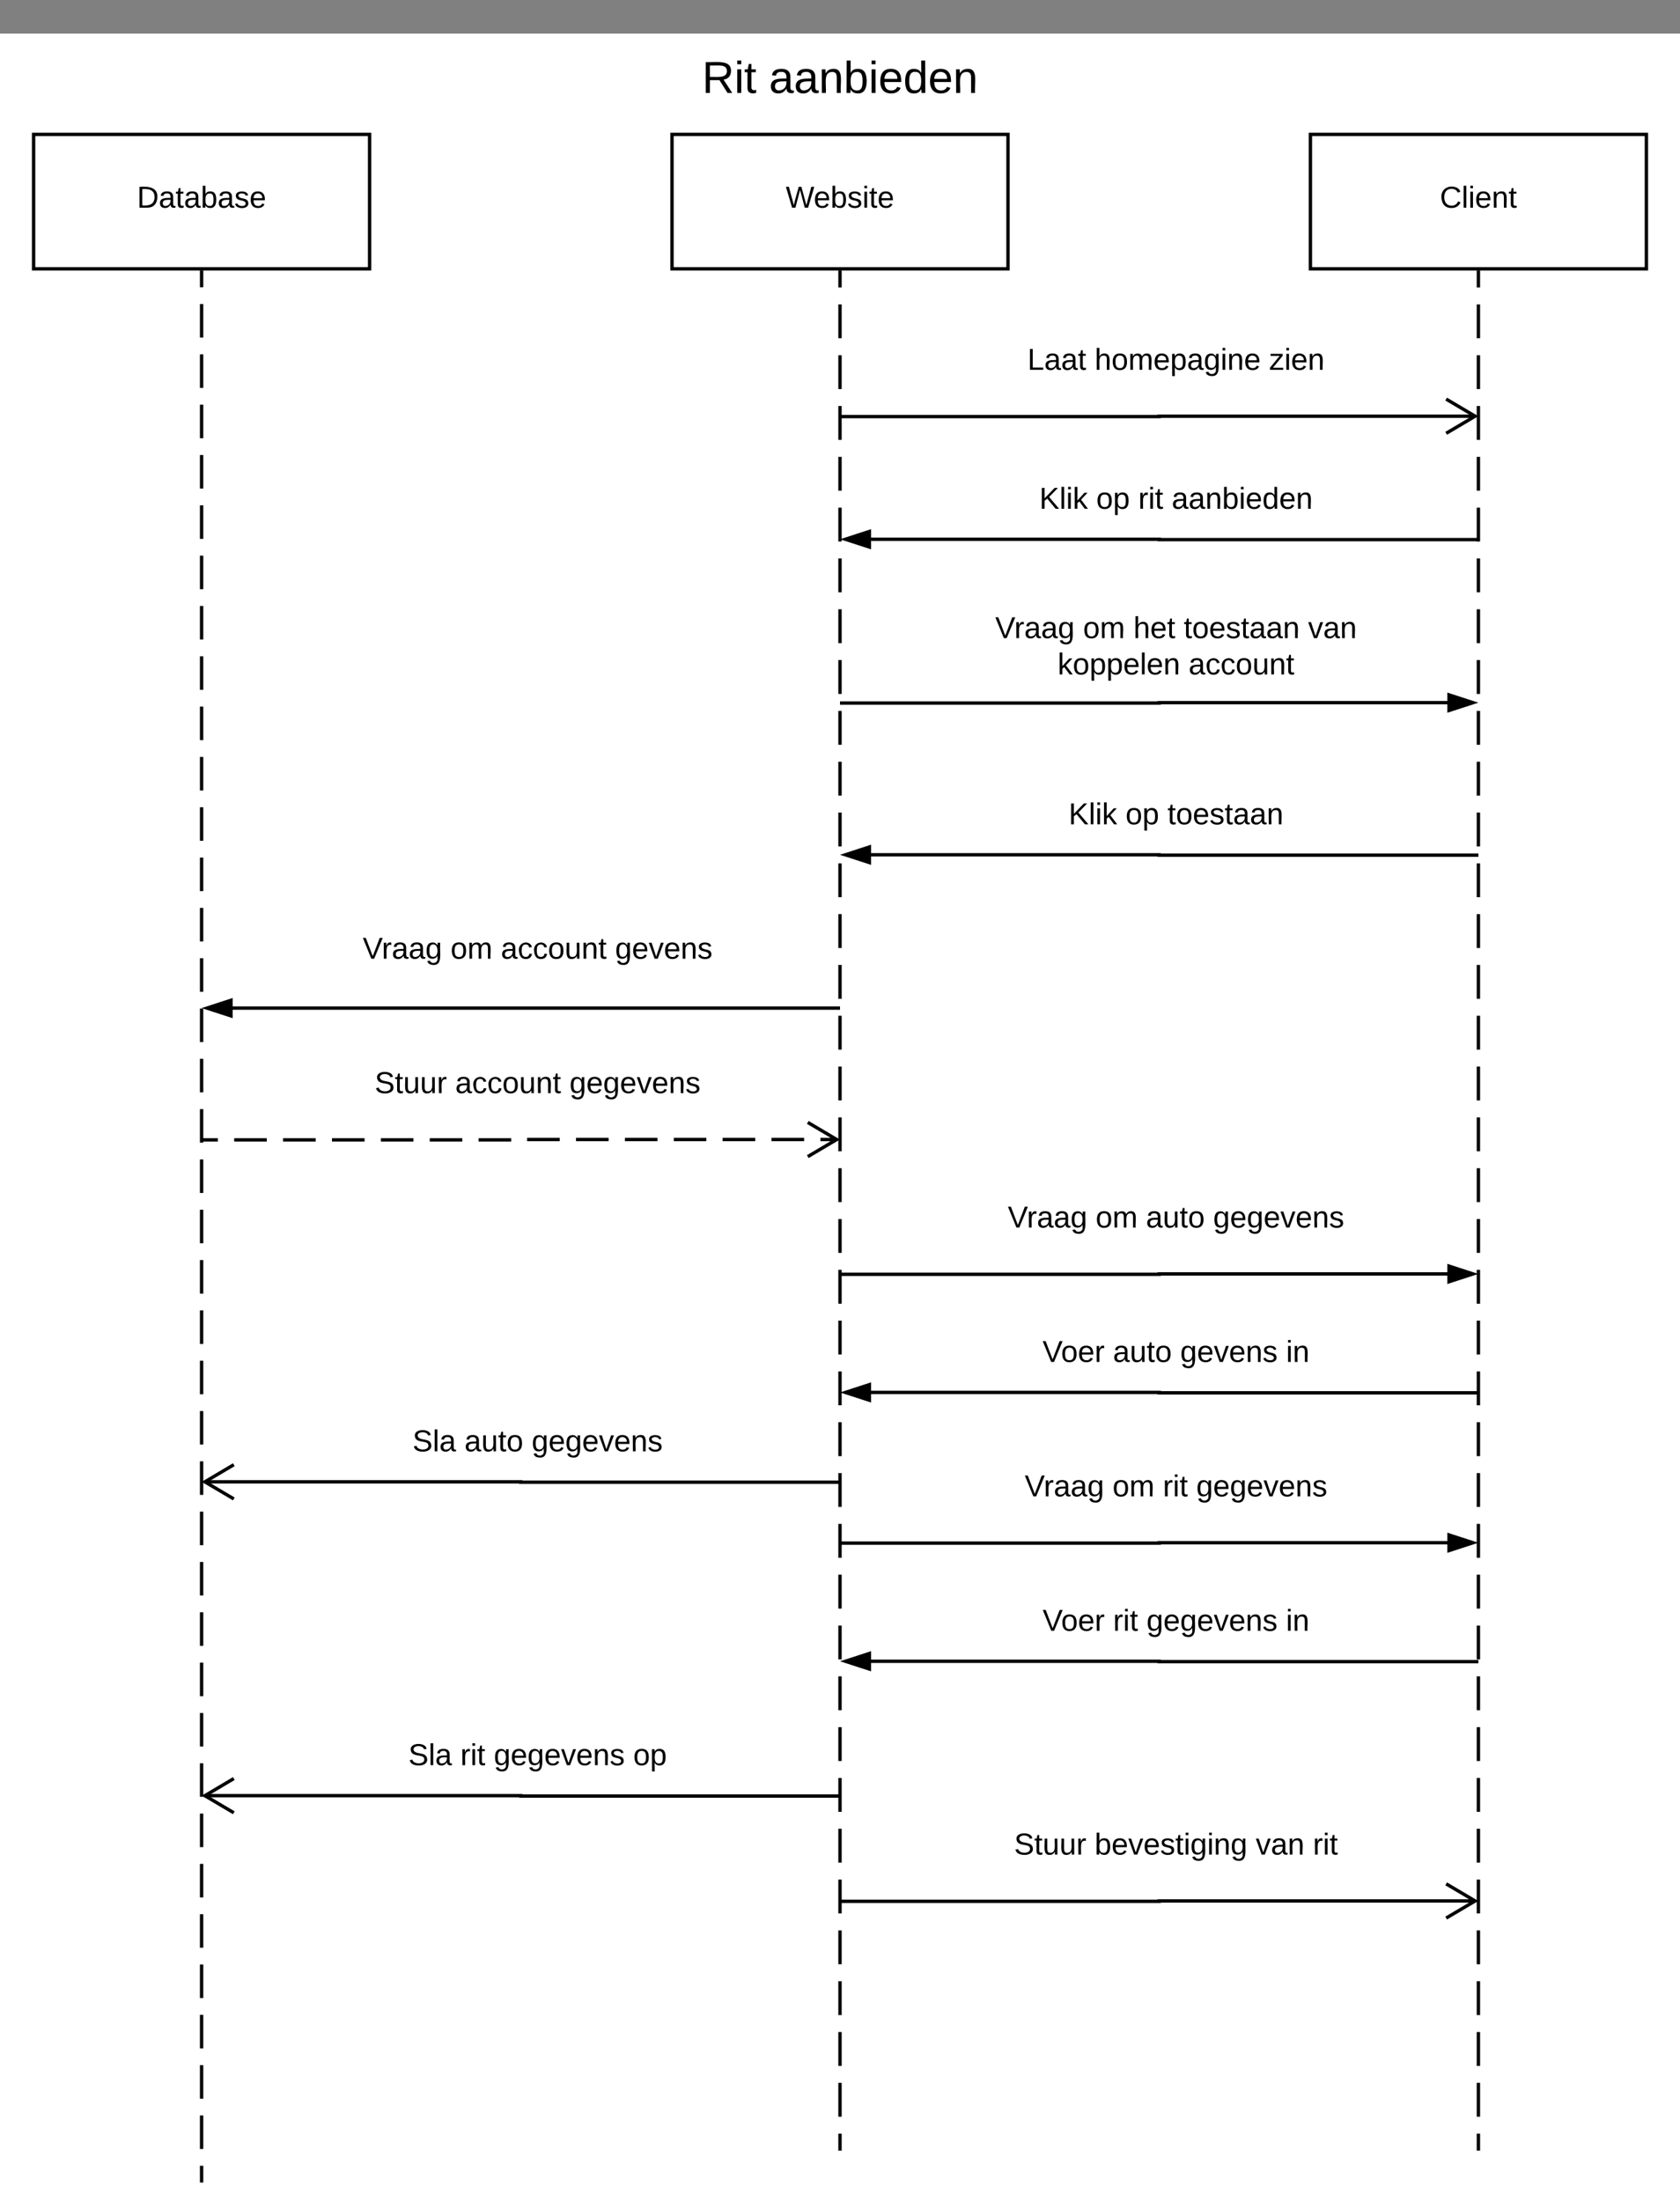 <svg xmlns="http://www.w3.org/2000/svg" xmlns:xlink="http://www.w3.org/1999/xlink" xmlns:lucid="lucid" width="1000" height="1310"><rect width="100%" height="100%" fill="#808080" stroke="none"/><g transform="translate(-200 20)" lucid:page-tab-id="0_0"><path d="M0 0h1760v1360H0z" fill="#fff"/><path d="M220 60h200v80H220z" stroke="#000" stroke-width="2" fill="#fff"/><use xlink:href="#a" transform="matrix(1,0,0,1,225,65) translate(56.525 38.6)"/><path d="M980 60h200v80H980z" stroke="#000" stroke-width="2" fill="#fff"/><use xlink:href="#b" transform="matrix(1,0,0,1,985,65) translate(72.075 38.6)"/><path d="M1080 141v1119" fill="none"/><path d="M1080 141v10.08m0 10.08v20.16m0 10.1v20.15m0 10.08v20.16m0 10.1v20.15m0 10.1v20.15m0 10.08v20.16m0 10.08v20.16m0 10.08v20.17m0 10.08v20.17m0 10.08v20.16m0 10.1v20.16m0 10.08V514m0 10.08v20.16m0 10.08v20.17m0 10.07v20.16m0 10.08v20.17m0 10.08v20.17m0 10.08v20.16m0 10.08v20.16m0 10.08v20.17m0 10.08v20.16m0 10.07v20.16m0 10.08v20.18m0 10.08v20.16m0 10.08v20.16m0 10.08v20.17m0 10.1v20.15m0 10.08v20.16m0 10.07v20.17m0 10.08v20.16m0 10.08v20.16m0 10.08v20.16m0 10.1v20.15m0 10.1v20.15m0 10.08v20.16m0 10.08v20.16m0 10.08V1260" stroke="#000" stroke-width="2" fill="none"/><path d="M1081 141h-2v-1h2z"/><path d="M320 141v1138" fill="none"/><path d="M320 141v9.98m0 9.98v19.97m0 9.98v19.98m0 9.98v19.96m0 10v19.95m0 9.98v19.97m0 9.98v19.97m0 9.98v19.96m0 10v19.96m0 9.98v19.97m0 10v19.96m0 9.98v19.96m0 10v19.95m0 9.98v19.97m0 9.98v19.97m0 9.98v19.96m0 9.98v19.96m0 9.98v19.97m0 9.97v19.97m0 9.98v19.96m0 9.98v19.97m0 9.98v19.98m0 9.98v19.96m0 10v19.95m0 9.98v19.97m0 9.98v19.97m0 9.98v19.96m0 10v19.96m0 9.98v19.97m0 10v19.96m0 9.98v19.96m0 10v19.95m0 9.98v19.97m0 9.98v19.97m0 9.98v19.96m0 9.98v19.96m0 9.98v19.97m0 9.97v19.97m0 9.98v9.98" stroke="#000" stroke-width="2" fill="none"/><path d="M321 141h-2v-1h2z"/><path d="M600 60h200v80H600z" stroke="#000" stroke-width="2" fill="#fff"/><use xlink:href="#c" transform="matrix(1,0,0,1,605,65) translate(62.725 38.6)"/><path d="M700 141v1119" fill="none"/><path d="M700 141v10.08m0 10.08v20.16m0 10.1v20.15m0 10.08v20.16m0 10.1v20.15m0 10.1v20.15m0 10.08v20.16m0 10.08v20.16m0 10.08v20.17m0 10.08v20.17m0 10.08v20.16m0 10.1v20.16m0 10.08V514m0 10.08v20.16m0 10.08v20.17m0 10.07v20.16m0 10.08v20.17m0 10.08v20.17m0 10.08v20.16m0 10.08v20.16m0 10.08v20.17m0 10.08v20.16m0 10.07v20.16m0 10.08v20.18m0 10.08v20.16m0 10.08v20.16m0 10.08v20.17m0 10.1v20.15m0 10.08v20.16m0 10.07v20.17m0 10.08v20.16m0 10.08v20.16m0 10.08v20.16m0 10.1v20.15m0 10.1v20.15m0 10.08v20.16m0 10.08v20.16m0 10.08V1260" stroke="#000" stroke-width="2" fill="none"/><path d="M701 141h-2v-1h2z"/><path d="M780 169.5h240v53.2H780z" stroke="#000" stroke-opacity="0" stroke-width="2" fill="#fff" fill-opacity="0"/><use xlink:href="#d" transform="matrix(1,0,0,1,785,174.5) translate(26.575 25.6)"/><use xlink:href="#e" transform="matrix(1,0,0,1,785,174.5) translate(66.575 25.6)"/><use xlink:href="#f" transform="matrix(1,0,0,1,785,174.5) translate(170.475 25.6)"/><path d="M700 227.94h190v-.22h188.04" stroke="#000" stroke-width="2" fill="none"/><path d="M1060.82 237.9l17.22-10.18-17.22-10.18" stroke="#000" stroke-width="2" fill="none"/><path d="M780 258.8h240V312H780z" stroke="#000" stroke-opacity="0" stroke-width="2" fill="#fff" fill-opacity="0"/><path d="M780 252.2h240v53.2H780z" stroke="#000" stroke-opacity="0" stroke-width="2" fill="#fff" fill-opacity="0"/><use xlink:href="#g" transform="matrix(1,0,0,1,785,257.2) translate(33.625 25.6)"/><use xlink:href="#h" transform="matrix(1,0,0,1,785,257.2) translate(67.525 25.6)"/><use xlink:href="#i" transform="matrix(1,0,0,1,785,257.2) translate(92.525 25.6)"/><use xlink:href="#j" transform="matrix(1,0,0,1,785,257.2) translate(112.425 25.6)"/><path d="M1080 301.18H890v-.22H718.24" stroke="#000" stroke-width="2" fill="none"/><path d="M703.24 300.96l14.26-4.64v9.27z" stroke="#000" stroke-width="2"/><path d="M780 340h240v53.2H780z" stroke="#000" stroke-opacity="0" stroke-width="2" fill="#fff" fill-opacity="0"/><use xlink:href="#k" transform="matrix(1,0,0,1,785,345) translate(7.375 14.8)"/><use xlink:href="#l" transform="matrix(1,0,0,1,785,345) translate(59.675 14.8)"/><use xlink:href="#m" transform="matrix(1,0,0,1,785,345) translate(89.625 14.8)"/><use xlink:href="#n" transform="matrix(1,0,0,1,785,345) translate(119.625 14.8)"/><use xlink:href="#o" transform="matrix(1,0,0,1,785,345) translate(193.625 14.8)"/><use xlink:href="#p" transform="matrix(1,0,0,1,785,345) translate(44.525 36.4)"/><use xlink:href="#q" transform="matrix(1,0,0,1,785,345) translate(122.475 36.4)"/><path d="M700 398.44h190v-.22h171.76" stroke="#000" stroke-width="2" fill="none"/><path d="M1076.76 398.22l-14.26 4.64v-9.28z" stroke="#000" stroke-width="2"/><path d="M780 446.6h240v53.2H780z" stroke="#000" stroke-opacity="0" stroke-width="2" fill="#fff" fill-opacity="0"/><path d="M780 440h240v53.2H780z" stroke="#000" stroke-opacity="0" stroke-width="2" fill="#fff" fill-opacity="0"/><use xlink:href="#g" transform="matrix(1,0,0,1,785,445) translate(51.05 25.6)"/><use xlink:href="#h" transform="matrix(1,0,0,1,785,445) translate(84.95 25.6)"/><use xlink:href="#r" transform="matrix(1,0,0,1,785,445) translate(109.95 25.6)"/><path d="M1080 488.98H890v-.22H718.24" stroke="#000" stroke-width="2" fill="none"/><path d="M703.24 488.76l14.26-4.64v9.27z" stroke="#000" stroke-width="2"/><path d="M700 580H338.24" stroke="#000" stroke-width="2" fill="none"/><path d="M323.24 580l14.26-4.64v9.28z" stroke="#000" stroke-width="2"/><path d="M400 520h240v53.2H400z" stroke="#000" stroke-opacity="0" stroke-width="2" fill="#fff" fill-opacity="0"/><use xlink:href="#k" transform="matrix(1,0,0,1,405,525) translate(10.875 25.6)"/><use xlink:href="#l" transform="matrix(1,0,0,1,405,525) translate(63.175 25.6)"/><use xlink:href="#s" transform="matrix(1,0,0,1,405,525) translate(93.125 25.6)"/><use xlink:href="#t" transform="matrix(1,0,0,1,405,525) translate(161.125 25.6)"/><path d="M400 600h240v53.2H400z" stroke="#000" stroke-opacity="0" stroke-width="2" fill="#fff" fill-opacity="0"/><use xlink:href="#u" transform="matrix(1,0,0,1,405,605) translate(18.025 25.6)"/><use xlink:href="#s" transform="matrix(1,0,0,1,405,605) translate(65.975 25.6)"/><use xlink:href="#v" transform="matrix(1,0,0,1,405,605) translate(133.975 25.6)"/><path d="M320 658.44h190v-.22h188.04" fill="none"/><path d="M320 658.44h9.7m9.7 0h19.4m9.7 0h19.4m9.7 0H417m9.7 0h19.4m9.7 0h19.38m9.7 0h19.4m9.48-.22h19.4m9.7 0h19.4m9.7 0h19.4m9.7 0h19.38m9.7 0h19.4m9.7 0h19.4m9.7 0h9.7M680.82 668.4l17.22-10.18-17.22-10.18" stroke="#000" stroke-width="2" fill="none"/><path d="M780 680h240v53.2H780z" stroke="#000" stroke-opacity="0" stroke-width="2" fill="#fff" fill-opacity="0"/><use xlink:href="#k" transform="matrix(1,0,0,1,785,685) translate(14.875 25.6)"/><use xlink:href="#l" transform="matrix(1,0,0,1,785,685) translate(67.175 25.6)"/><use xlink:href="#w" transform="matrix(1,0,0,1,785,685) translate(97.125 25.6)"/><use xlink:href="#v" transform="matrix(1,0,0,1,785,685) translate(137.125 25.6)"/><path d="M700 738.44h190v-.22h171.76" stroke="#000" stroke-width="2" fill="none"/><path d="M1076.76 738.22l-14.26 4.64v-9.28z" stroke="#000" stroke-width="2"/><path d="M780 766.6h240v53.2H780z" stroke="#000" stroke-opacity="0" stroke-width="2" fill="#fff" fill-opacity="0"/><path d="M780 760h240v53.2H780z" stroke="#000" stroke-opacity="0" stroke-width="2" fill="#fff" fill-opacity="0"/><use xlink:href="#x" transform="matrix(1,0,0,1,785,765) translate(35.55 25.6)"/><use xlink:href="#w" transform="matrix(1,0,0,1,785,765) translate(77.5 25.6)"/><use xlink:href="#y" transform="matrix(1,0,0,1,785,765) translate(117.5 25.6)"/><use xlink:href="#z" transform="matrix(1,0,0,1,785,765) translate(180.5 25.6)"/><path d="M1080 808.98H890v-.22H718.24" stroke="#000" stroke-width="2" fill="none"/><path d="M703.24 808.76l14.26-4.64v9.27z" stroke="#000" stroke-width="2"/><path d="M780 840h240v53.2H780z" stroke="#000" stroke-opacity="0" stroke-width="2" fill="#fff" fill-opacity="0"/><use xlink:href="#k" transform="matrix(1,0,0,1,785,845) translate(24.925 25.6)"/><use xlink:href="#l" transform="matrix(1,0,0,1,785,845) translate(77.225 25.6)"/><use xlink:href="#i" transform="matrix(1,0,0,1,785,845) translate(107.175 25.6)"/><use xlink:href="#v" transform="matrix(1,0,0,1,785,845) translate(127.075 25.6)"/><path d="M700 898.44h190v-.22h171.76" stroke="#000" stroke-width="2" fill="none"/><path d="M1076.76 898.22l-14.26 4.64v-9.28z" stroke="#000" stroke-width="2"/><path d="M780 926.6h240v53.2H780z" stroke="#000" stroke-opacity="0" stroke-width="2" fill="#fff" fill-opacity="0"/><path d="M780 920h240v53.2H780z" stroke="#000" stroke-opacity="0" stroke-width="2" fill="#fff" fill-opacity="0"/><g><use xlink:href="#x" transform="matrix(1,0,0,1,785,925) translate(35.6 25.6)"/><use xlink:href="#i" transform="matrix(1,0,0,1,785,925) translate(77.55 25.6)"/><use xlink:href="#A" transform="matrix(1,0,0,1,785,925) translate(97.45 25.6)"/><use xlink:href="#z" transform="matrix(1,0,0,1,785,925) translate(180.45 25.6)"/></g><path d="M1080 968.98H890v-.22H718.24" stroke="#000" stroke-width="2" fill="none"/><path d="M703.24 968.76l14.26-4.64v9.27z" stroke="#000" stroke-width="2"/><path d="M400 1006.6h240v53.2H400z" stroke="#000" stroke-opacity="0" stroke-width="2" fill="#fff" fill-opacity="0"/><path d="M400 1000h240v53.2H400z" stroke="#000" stroke-opacity="0" stroke-width="2" fill="#fff" fill-opacity="0"/><g><use xlink:href="#B" transform="matrix(1,0,0,1,405,1005) translate(38.075 25.6)"/><use xlink:href="#i" transform="matrix(1,0,0,1,405,1005) translate(69.025 25.6)"/><use xlink:href="#A" transform="matrix(1,0,0,1,405,1005) translate(88.925 25.6)"/><use xlink:href="#C" transform="matrix(1,0,0,1,405,1005) translate(171.925 25.6)"/></g><path d="M700 1048.98H510v-.22H321.96" stroke="#000" stroke-width="2" fill="none"/><path d="M339.18 1038.57l-17.22 10.2 17.22 10.17" stroke="#000" stroke-width="2" fill="none"/><path d="M400 819.8h240V873H400z" stroke="#000" stroke-opacity="0" stroke-width="2" fill="#fff" fill-opacity="0"/><path d="M400 813.2h240v53.2H400z" stroke="#000" stroke-opacity="0" stroke-width="2" fill="#fff" fill-opacity="0"/><g><use xlink:href="#B" transform="matrix(1,0,0,1,405,818.2) translate(40.525 25.6)"/><use xlink:href="#w" transform="matrix(1,0,0,1,405,818.2) translate(71.475 25.6)"/><use xlink:href="#v" transform="matrix(1,0,0,1,405,818.2) translate(111.475 25.6)"/></g><path d="M700 862.18H510v-.22H321.96" stroke="#000" stroke-width="2" fill="none"/><path d="M339.18 851.77l-17.22 10.2 17.22 10.17" stroke="#000" stroke-width="2" fill="none"/><path d="M780 1053.2h240v53.2H780z" stroke="#000" stroke-opacity="0" stroke-width="2" fill="#fff" fill-opacity="0"/><g><use xlink:href="#u" transform="matrix(1,0,0,1,785,1058.2) translate(18.625 25.6)"/><use xlink:href="#D" transform="matrix(1,0,0,1,785,1058.2) translate(66.575 25.6)"/><use xlink:href="#E" transform="matrix(1,0,0,1,785,1058.2) translate(162.475 25.6)"/><use xlink:href="#F" transform="matrix(1,0,0,1,785,1058.2) translate(196.475 25.6)"/></g><path d="M700 1111.64h190v-.22h188.04" stroke="#000" stroke-width="2" fill="none"/><path d="M1060.82 1121.6l17.22-10.18-17.22-10.18" stroke="#000" stroke-width="2" fill="none"/><path d="M580 0h240v60H580z" stroke="#000" stroke-opacity="0" stroke-width="2" fill="#fff" fill-opacity="0"/><g><use xlink:href="#G" transform="matrix(1,0,0,1,585,5) translate(32.889 30.333)"/><use xlink:href="#H" transform="matrix(1,0,0,1,585,5) translate(72.741 30.333)"/></g><defs><path d="M30-248c118-7 216 8 213 122C240-48 200 0 122 0H30v-248zM63-27c89 8 146-16 146-99s-60-101-146-95v194" id="I"/><path d="M141-36C126-15 110 5 73 4 37 3 15-17 15-53c-1-64 63-63 125-63 3-35-9-54-41-54-24 1-41 7-42 31l-33-3c5-37 33-52 76-52 45 0 72 20 72 64v82c-1 20 7 32 28 27v20c-31 9-61-2-59-35zM48-53c0 20 12 33 32 33 41-3 63-29 60-74-43 2-92-5-92 41" id="J"/><path d="M59-47c-2 24 18 29 38 22v24C64 9 27 4 27-40v-127H5v-23h24l9-43h21v43h35v23H59v120" id="K"/><path d="M115-194c53 0 69 39 70 98 0 66-23 100-70 100C84 3 66-7 56-30L54 0H23l1-261h32v101c10-23 28-34 59-34zm-8 174c40 0 45-34 45-75 0-40-5-75-45-74-42 0-51 32-51 76 0 43 10 73 51 73" id="L"/><path d="M135-143c-3-34-86-38-87 0 15 53 115 12 119 90S17 21 10-45l28-5c4 36 97 45 98 0-10-56-113-15-118-90-4-57 82-63 122-42 12 7 21 19 24 35" id="M"/><path d="M100-194c63 0 86 42 84 106H49c0 40 14 67 53 68 26 1 43-12 49-29l28 8c-11 28-37 45-77 45C44 4 14-33 15-96c1-61 26-98 85-98zm52 81c6-60-76-77-97-28-3 7-6 17-6 28h103" id="N"/><g id="a"><use transform="matrix(0.05,0,0,0.05,0,0)" xlink:href="#I"/><use transform="matrix(0.05,0,0,0.05,12.95,0)" xlink:href="#J"/><use transform="matrix(0.05,0,0,0.05,22.95,0)" xlink:href="#K"/><use transform="matrix(0.05,0,0,0.05,27.95,0)" xlink:href="#J"/><use transform="matrix(0.05,0,0,0.05,37.95,0)" xlink:href="#L"/><use transform="matrix(0.05,0,0,0.05,47.95,0)" xlink:href="#J"/><use transform="matrix(0.05,0,0,0.05,57.95,0)" xlink:href="#M"/><use transform="matrix(0.05,0,0,0.05,66.95,0)" xlink:href="#N"/></g><path d="M212-179c-10-28-35-45-73-45-59 0-87 40-87 99 0 60 29 101 89 101 43 0 62-24 78-52l27 14C228-24 195 4 139 4 59 4 22-46 18-125c-6-104 99-153 187-111 19 9 31 26 39 46" id="O"/><path d="M24 0v-261h32V0H24" id="P"/><path d="M24-231v-30h32v30H24zM24 0v-190h32V0H24" id="Q"/><path d="M117-194c89-4 53 116 60 194h-32v-121c0-31-8-49-39-48C34-167 62-67 57 0H25l-1-190h30c1 10-1 24 2 32 11-22 29-35 61-36" id="R"/><g id="b"><use transform="matrix(0.05,0,0,0.05,0,0)" xlink:href="#O"/><use transform="matrix(0.05,0,0,0.05,12.95,0)" xlink:href="#P"/><use transform="matrix(0.05,0,0,0.05,16.9,0)" xlink:href="#Q"/><use transform="matrix(0.05,0,0,0.05,20.85,0)" xlink:href="#N"/><use transform="matrix(0.05,0,0,0.05,30.85,0)" xlink:href="#R"/><use transform="matrix(0.05,0,0,0.05,40.85,0)" xlink:href="#K"/></g><path d="M266 0h-40l-56-210L115 0H75L2-248h35L96-30l15-64 43-154h32l59 218 59-218h35" id="S"/><g id="c"><use transform="matrix(0.05,0,0,0.05,0,0)" xlink:href="#S"/><use transform="matrix(0.05,0,0,0.05,16.6,0)" xlink:href="#N"/><use transform="matrix(0.05,0,0,0.05,26.6,0)" xlink:href="#L"/><use transform="matrix(0.05,0,0,0.05,36.6,0)" xlink:href="#M"/><use transform="matrix(0.05,0,0,0.05,45.6,0)" xlink:href="#Q"/><use transform="matrix(0.05,0,0,0.05,49.55,0)" xlink:href="#K"/><use transform="matrix(0.05,0,0,0.05,54.55,0)" xlink:href="#N"/></g><path d="M30 0v-248h33v221h125V0H30" id="T"/><g id="d"><use transform="matrix(0.05,0,0,0.05,0,0)" xlink:href="#T"/><use transform="matrix(0.05,0,0,0.05,10,0)" xlink:href="#J"/><use transform="matrix(0.05,0,0,0.05,20,0)" xlink:href="#J"/><use transform="matrix(0.05,0,0,0.05,30,0)" xlink:href="#K"/></g><path d="M106-169C34-169 62-67 57 0H25v-261h32l-1 103c12-21 28-36 61-36 89 0 53 116 60 194h-32v-121c2-32-8-49-39-48" id="U"/><path d="M100-194c62-1 85 37 85 99 1 63-27 99-86 99S16-35 15-95c0-66 28-99 85-99zM99-20c44 1 53-31 53-75 0-43-8-75-51-75s-53 32-53 75 10 74 51 75" id="V"/><path d="M210-169c-67 3-38 105-44 169h-31v-121c0-29-5-50-35-48C34-165 62-65 56 0H25l-1-190h30c1 10-1 24 2 32 10-44 99-50 107 0 11-21 27-35 58-36 85-2 47 119 55 194h-31v-121c0-29-5-49-35-48" id="W"/><path d="M115-194c55 1 70 41 70 98S169 2 115 4C84 4 66-9 55-30l1 105H24l-1-265h31l2 30c10-21 28-34 59-34zm-8 174c40 0 45-34 45-75s-6-73-45-74c-42 0-51 32-51 76 0 43 10 73 51 73" id="X"/><path d="M177-190C167-65 218 103 67 71c-23-6-38-20-44-43l32-5c15 47 100 32 89-28v-30C133-14 115 1 83 1 29 1 15-40 15-95c0-56 16-97 71-98 29-1 48 16 59 35 1-10 0-23 2-32h30zM94-22c36 0 50-32 50-73 0-42-14-75-50-75-39 0-46 34-46 75s6 73 46 73" id="Y"/><g id="e"><use transform="matrix(0.05,0,0,0.05,0,0)" xlink:href="#U"/><use transform="matrix(0.05,0,0,0.05,10,0)" xlink:href="#V"/><use transform="matrix(0.05,0,0,0.05,20,0)" xlink:href="#W"/><use transform="matrix(0.05,0,0,0.05,34.95,0)" xlink:href="#N"/><use transform="matrix(0.05,0,0,0.05,44.95,0)" xlink:href="#X"/><use transform="matrix(0.05,0,0,0.05,54.95,0)" xlink:href="#J"/><use transform="matrix(0.05,0,0,0.05,64.95,0)" xlink:href="#Y"/><use transform="matrix(0.05,0,0,0.05,74.95,0)" xlink:href="#Q"/><use transform="matrix(0.05,0,0,0.05,78.9,0)" xlink:href="#R"/><use transform="matrix(0.05,0,0,0.05,88.9,0)" xlink:href="#N"/></g><path d="M9 0v-24l116-142H16v-24h144v24L44-24h123V0H9" id="Z"/><g id="f"><use transform="matrix(0.05,0,0,0.05,0,0)" xlink:href="#Z"/><use transform="matrix(0.05,0,0,0.05,9,0)" xlink:href="#Q"/><use transform="matrix(0.05,0,0,0.05,12.95,0)" xlink:href="#N"/><use transform="matrix(0.05,0,0,0.05,22.95,0)" xlink:href="#R"/></g><path d="M194 0L95-120 63-95V0H30v-248h33v124l119-124h40L117-140 236 0h-42" id="aa"/><path d="M143 0L79-87 56-68V0H24v-261h32v163l83-92h37l-77 82L181 0h-38" id="ab"/><g id="g"><use transform="matrix(0.05,0,0,0.05,0,0)" xlink:href="#aa"/><use transform="matrix(0.05,0,0,0.05,12,0)" xlink:href="#P"/><use transform="matrix(0.05,0,0,0.05,15.95,0)" xlink:href="#Q"/><use transform="matrix(0.05,0,0,0.05,19.9,0)" xlink:href="#ab"/></g><g id="h"><use transform="matrix(0.05,0,0,0.05,0,0)" xlink:href="#V"/><use transform="matrix(0.05,0,0,0.05,10,0)" xlink:href="#X"/></g><path d="M114-163C36-179 61-72 57 0H25l-1-190h30c1 12-1 29 2 39 6-27 23-49 58-41v29" id="ac"/><g id="i"><use transform="matrix(0.05,0,0,0.05,0,0)" xlink:href="#ac"/><use transform="matrix(0.05,0,0,0.05,5.95,0)" xlink:href="#Q"/><use transform="matrix(0.05,0,0,0.05,9.9,0)" xlink:href="#K"/></g><path d="M85-194c31 0 48 13 60 33l-1-100h32l1 261h-30c-2-10 0-23-3-31C134-8 116 4 85 4 32 4 16-35 15-94c0-66 23-100 70-100zm9 24c-40 0-46 34-46 75 0 40 6 74 45 74 42 0 51-32 51-76 0-42-9-74-50-73" id="ad"/><g id="j"><use transform="matrix(0.05,0,0,0.05,0,0)" xlink:href="#J"/><use transform="matrix(0.05,0,0,0.05,10,0)" xlink:href="#J"/><use transform="matrix(0.05,0,0,0.05,20,0)" xlink:href="#R"/><use transform="matrix(0.05,0,0,0.05,30,0)" xlink:href="#L"/><use transform="matrix(0.05,0,0,0.05,40,0)" xlink:href="#Q"/><use transform="matrix(0.05,0,0,0.05,43.95,0)" xlink:href="#N"/><use transform="matrix(0.05,0,0,0.05,53.95,0)" xlink:href="#ad"/><use transform="matrix(0.05,0,0,0.05,63.95,0)" xlink:href="#N"/><use transform="matrix(0.05,0,0,0.05,73.95,0)" xlink:href="#R"/></g><path d="M137 0h-34L2-248h35l83 218 83-218h36" id="ae"/><g id="k"><use transform="matrix(0.05,0,0,0.05,0,0)" xlink:href="#ae"/><use transform="matrix(0.05,0,0,0.05,11.35,0)" xlink:href="#ac"/><use transform="matrix(0.05,0,0,0.05,17.3,0)" xlink:href="#J"/><use transform="matrix(0.05,0,0,0.05,27.3,0)" xlink:href="#J"/><use transform="matrix(0.05,0,0,0.05,37.3,0)" xlink:href="#Y"/></g><g id="l"><use transform="matrix(0.05,0,0,0.05,0,0)" xlink:href="#V"/><use transform="matrix(0.05,0,0,0.05,10,0)" xlink:href="#W"/></g><g id="m"><use transform="matrix(0.05,0,0,0.05,0,0)" xlink:href="#U"/><use transform="matrix(0.05,0,0,0.05,10,0)" xlink:href="#N"/><use transform="matrix(0.05,0,0,0.05,20,0)" xlink:href="#K"/></g><g id="n"><use transform="matrix(0.05,0,0,0.05,0,0)" xlink:href="#K"/><use transform="matrix(0.05,0,0,0.05,5,0)" xlink:href="#V"/><use transform="matrix(0.05,0,0,0.05,15,0)" xlink:href="#N"/><use transform="matrix(0.05,0,0,0.05,25,0)" xlink:href="#M"/><use transform="matrix(0.05,0,0,0.05,34,0)" xlink:href="#K"/><use transform="matrix(0.05,0,0,0.05,39,0)" xlink:href="#J"/><use transform="matrix(0.05,0,0,0.05,49,0)" xlink:href="#J"/><use transform="matrix(0.05,0,0,0.05,59,0)" xlink:href="#R"/></g><path d="M108 0H70L1-190h34L89-25l56-165h34" id="af"/><g id="o"><use transform="matrix(0.05,0,0,0.05,0,0)" xlink:href="#af"/><use transform="matrix(0.05,0,0,0.05,9,0)" xlink:href="#J"/><use transform="matrix(0.05,0,0,0.05,19,0)" xlink:href="#R"/></g><g id="p"><use transform="matrix(0.05,0,0,0.05,0,0)" xlink:href="#ab"/><use transform="matrix(0.05,0,0,0.05,9,0)" xlink:href="#V"/><use transform="matrix(0.05,0,0,0.05,19,0)" xlink:href="#X"/><use transform="matrix(0.05,0,0,0.05,29,0)" xlink:href="#X"/><use transform="matrix(0.05,0,0,0.05,39,0)" xlink:href="#N"/><use transform="matrix(0.05,0,0,0.05,49,0)" xlink:href="#P"/><use transform="matrix(0.05,0,0,0.05,52.95,0)" xlink:href="#N"/><use transform="matrix(0.05,0,0,0.05,62.95,0)" xlink:href="#R"/></g><path d="M96-169c-40 0-48 33-48 73s9 75 48 75c24 0 41-14 43-38l32 2c-6 37-31 61-74 61-59 0-76-41-82-99-10-93 101-131 147-64 4 7 5 14 7 22l-32 3c-4-21-16-35-41-35" id="ag"/><path d="M84 4C-5 8 30-112 23-190h32v120c0 31 7 50 39 49 72-2 45-101 50-169h31l1 190h-30c-1-10 1-25-2-33-11 22-28 36-60 37" id="ah"/><g id="q"><use transform="matrix(0.05,0,0,0.05,0,0)" xlink:href="#J"/><use transform="matrix(0.05,0,0,0.05,10,0)" xlink:href="#ag"/><use transform="matrix(0.05,0,0,0.05,19,0)" xlink:href="#ag"/><use transform="matrix(0.05,0,0,0.05,28,0)" xlink:href="#V"/><use transform="matrix(0.05,0,0,0.05,38,0)" xlink:href="#ah"/><use transform="matrix(0.05,0,0,0.05,48,0)" xlink:href="#R"/><use transform="matrix(0.05,0,0,0.05,58,0)" xlink:href="#K"/></g><g id="r"><use transform="matrix(0.05,0,0,0.05,0,0)" xlink:href="#K"/><use transform="matrix(0.05,0,0,0.05,5,0)" xlink:href="#V"/><use transform="matrix(0.05,0,0,0.05,15,0)" xlink:href="#N"/><use transform="matrix(0.05,0,0,0.05,25,0)" xlink:href="#M"/><use transform="matrix(0.05,0,0,0.05,34,0)" xlink:href="#K"/><use transform="matrix(0.05,0,0,0.05,39,0)" xlink:href="#J"/><use transform="matrix(0.05,0,0,0.05,49,0)" xlink:href="#J"/><use transform="matrix(0.05,0,0,0.05,59,0)" xlink:href="#R"/></g><g id="s"><use transform="matrix(0.05,0,0,0.05,0,0)" xlink:href="#J"/><use transform="matrix(0.05,0,0,0.05,10,0)" xlink:href="#ag"/><use transform="matrix(0.05,0,0,0.05,19,0)" xlink:href="#ag"/><use transform="matrix(0.05,0,0,0.05,28,0)" xlink:href="#V"/><use transform="matrix(0.05,0,0,0.05,38,0)" xlink:href="#ah"/><use transform="matrix(0.05,0,0,0.05,48,0)" xlink:href="#R"/><use transform="matrix(0.05,0,0,0.05,58,0)" xlink:href="#K"/></g><g id="t"><use transform="matrix(0.05,0,0,0.05,0,0)" xlink:href="#Y"/><use transform="matrix(0.05,0,0,0.05,10,0)" xlink:href="#N"/><use transform="matrix(0.05,0,0,0.05,20,0)" xlink:href="#af"/><use transform="matrix(0.05,0,0,0.05,29,0)" xlink:href="#N"/><use transform="matrix(0.05,0,0,0.05,39,0)" xlink:href="#R"/><use transform="matrix(0.05,0,0,0.05,49,0)" xlink:href="#M"/></g><path d="M185-189c-5-48-123-54-124 2 14 75 158 14 163 119 3 78-121 87-175 55-17-10-28-26-33-46l33-7c5 56 141 63 141-1 0-78-155-14-162-118-5-82 145-84 179-34 5 7 8 16 11 25" id="ai"/><g id="u"><use transform="matrix(0.05,0,0,0.05,0,0)" xlink:href="#ai"/><use transform="matrix(0.05,0,0,0.05,12,0)" xlink:href="#K"/><use transform="matrix(0.05,0,0,0.05,17,0)" xlink:href="#ah"/><use transform="matrix(0.05,0,0,0.05,27,0)" xlink:href="#ah"/><use transform="matrix(0.05,0,0,0.05,37,0)" xlink:href="#ac"/></g><g id="v"><use transform="matrix(0.05,0,0,0.05,0,0)" xlink:href="#Y"/><use transform="matrix(0.05,0,0,0.05,10,0)" xlink:href="#N"/><use transform="matrix(0.05,0,0,0.05,20,0)" xlink:href="#Y"/><use transform="matrix(0.05,0,0,0.05,30,0)" xlink:href="#N"/><use transform="matrix(0.05,0,0,0.05,40,0)" xlink:href="#af"/><use transform="matrix(0.05,0,0,0.05,49,0)" xlink:href="#N"/><use transform="matrix(0.05,0,0,0.05,59,0)" xlink:href="#R"/><use transform="matrix(0.05,0,0,0.05,69,0)" xlink:href="#M"/></g><g id="w"><use transform="matrix(0.05,0,0,0.05,0,0)" xlink:href="#J"/><use transform="matrix(0.05,0,0,0.05,10,0)" xlink:href="#ah"/><use transform="matrix(0.05,0,0,0.05,20,0)" xlink:href="#K"/><use transform="matrix(0.05,0,0,0.05,25,0)" xlink:href="#V"/></g><g id="x"><use transform="matrix(0.05,0,0,0.05,0,0)" xlink:href="#ae"/><use transform="matrix(0.05,0,0,0.05,11,0)" xlink:href="#V"/><use transform="matrix(0.05,0,0,0.05,21,0)" xlink:href="#N"/><use transform="matrix(0.05,0,0,0.05,31,0)" xlink:href="#ac"/></g><g id="y"><use transform="matrix(0.05,0,0,0.05,0,0)" xlink:href="#Y"/><use transform="matrix(0.05,0,0,0.05,10,0)" xlink:href="#N"/><use transform="matrix(0.05,0,0,0.05,20,0)" xlink:href="#af"/><use transform="matrix(0.05,0,0,0.05,29,0)" xlink:href="#N"/><use transform="matrix(0.05,0,0,0.05,39,0)" xlink:href="#R"/><use transform="matrix(0.05,0,0,0.05,49,0)" xlink:href="#M"/></g><g id="z"><use transform="matrix(0.05,0,0,0.05,0,0)" xlink:href="#Q"/><use transform="matrix(0.05,0,0,0.05,3.95,0)" xlink:href="#R"/></g><g id="A"><use transform="matrix(0.05,0,0,0.05,0,0)" xlink:href="#Y"/><use transform="matrix(0.05,0,0,0.05,10,0)" xlink:href="#N"/><use transform="matrix(0.05,0,0,0.05,20,0)" xlink:href="#Y"/><use transform="matrix(0.05,0,0,0.05,30,0)" xlink:href="#N"/><use transform="matrix(0.05,0,0,0.05,40,0)" xlink:href="#af"/><use transform="matrix(0.05,0,0,0.05,49,0)" xlink:href="#N"/><use transform="matrix(0.05,0,0,0.05,59,0)" xlink:href="#R"/><use transform="matrix(0.05,0,0,0.05,69,0)" xlink:href="#M"/></g><g id="B"><use transform="matrix(0.05,0,0,0.05,0,0)" xlink:href="#ai"/><use transform="matrix(0.05,0,0,0.05,12,0)" xlink:href="#P"/><use transform="matrix(0.05,0,0,0.05,15.95,0)" xlink:href="#J"/></g><g id="C"><use transform="matrix(0.05,0,0,0.05,0,0)" xlink:href="#V"/><use transform="matrix(0.05,0,0,0.05,10,0)" xlink:href="#X"/></g><g id="D"><use transform="matrix(0.05,0,0,0.05,0,0)" xlink:href="#L"/><use transform="matrix(0.05,0,0,0.05,10,0)" xlink:href="#N"/><use transform="matrix(0.05,0,0,0.05,20,0)" xlink:href="#af"/><use transform="matrix(0.05,0,0,0.05,29,0)" xlink:href="#N"/><use transform="matrix(0.05,0,0,0.05,39,0)" xlink:href="#M"/><use transform="matrix(0.05,0,0,0.05,48,0)" xlink:href="#K"/><use transform="matrix(0.05,0,0,0.05,53,0)" xlink:href="#Q"/><use transform="matrix(0.05,0,0,0.05,56.95,0)" xlink:href="#Y"/><use transform="matrix(0.05,0,0,0.05,66.95,0)" xlink:href="#Q"/><use transform="matrix(0.05,0,0,0.05,70.9,0)" xlink:href="#R"/><use transform="matrix(0.05,0,0,0.05,80.9,0)" xlink:href="#Y"/></g><g id="E"><use transform="matrix(0.05,0,0,0.05,0,0)" xlink:href="#af"/><use transform="matrix(0.05,0,0,0.05,9,0)" xlink:href="#J"/><use transform="matrix(0.05,0,0,0.05,19,0)" xlink:href="#R"/></g><g id="F"><use transform="matrix(0.05,0,0,0.05,0,0)" xlink:href="#ac"/><use transform="matrix(0.05,0,0,0.05,5.95,0)" xlink:href="#Q"/><use transform="matrix(0.05,0,0,0.05,9.9,0)" xlink:href="#K"/></g><path d="M233-177c-1 41-23 64-60 70L243 0h-38l-65-103H63V0H30v-248c88 3 205-21 203 71zM63-129c60-2 137 13 137-47 0-61-80-42-137-45v92" id="aj"/><g id="G"><use transform="matrix(0.074,0,0,0.074,0,0)" xlink:href="#aj"/><use transform="matrix(0.074,0,0,0.074,19.185,0)" xlink:href="#Q"/><use transform="matrix(0.074,0,0,0.074,25.037,0)" xlink:href="#K"/></g><g id="H"><use transform="matrix(0.074,0,0,0.074,0,0)" xlink:href="#J"/><use transform="matrix(0.074,0,0,0.074,14.815,0)" xlink:href="#J"/><use transform="matrix(0.074,0,0,0.074,29.63,0)" xlink:href="#R"/><use transform="matrix(0.074,0,0,0.074,44.444,0)" xlink:href="#L"/><use transform="matrix(0.074,0,0,0.074,59.259,0)" xlink:href="#Q"/><use transform="matrix(0.074,0,0,0.074,65.111,0)" xlink:href="#N"/><use transform="matrix(0.074,0,0,0.074,79.926,0)" xlink:href="#ad"/><use transform="matrix(0.074,0,0,0.074,94.741,0)" xlink:href="#N"/><use transform="matrix(0.074,0,0,0.074,109.556,0)" xlink:href="#R"/></g></defs></g></svg>